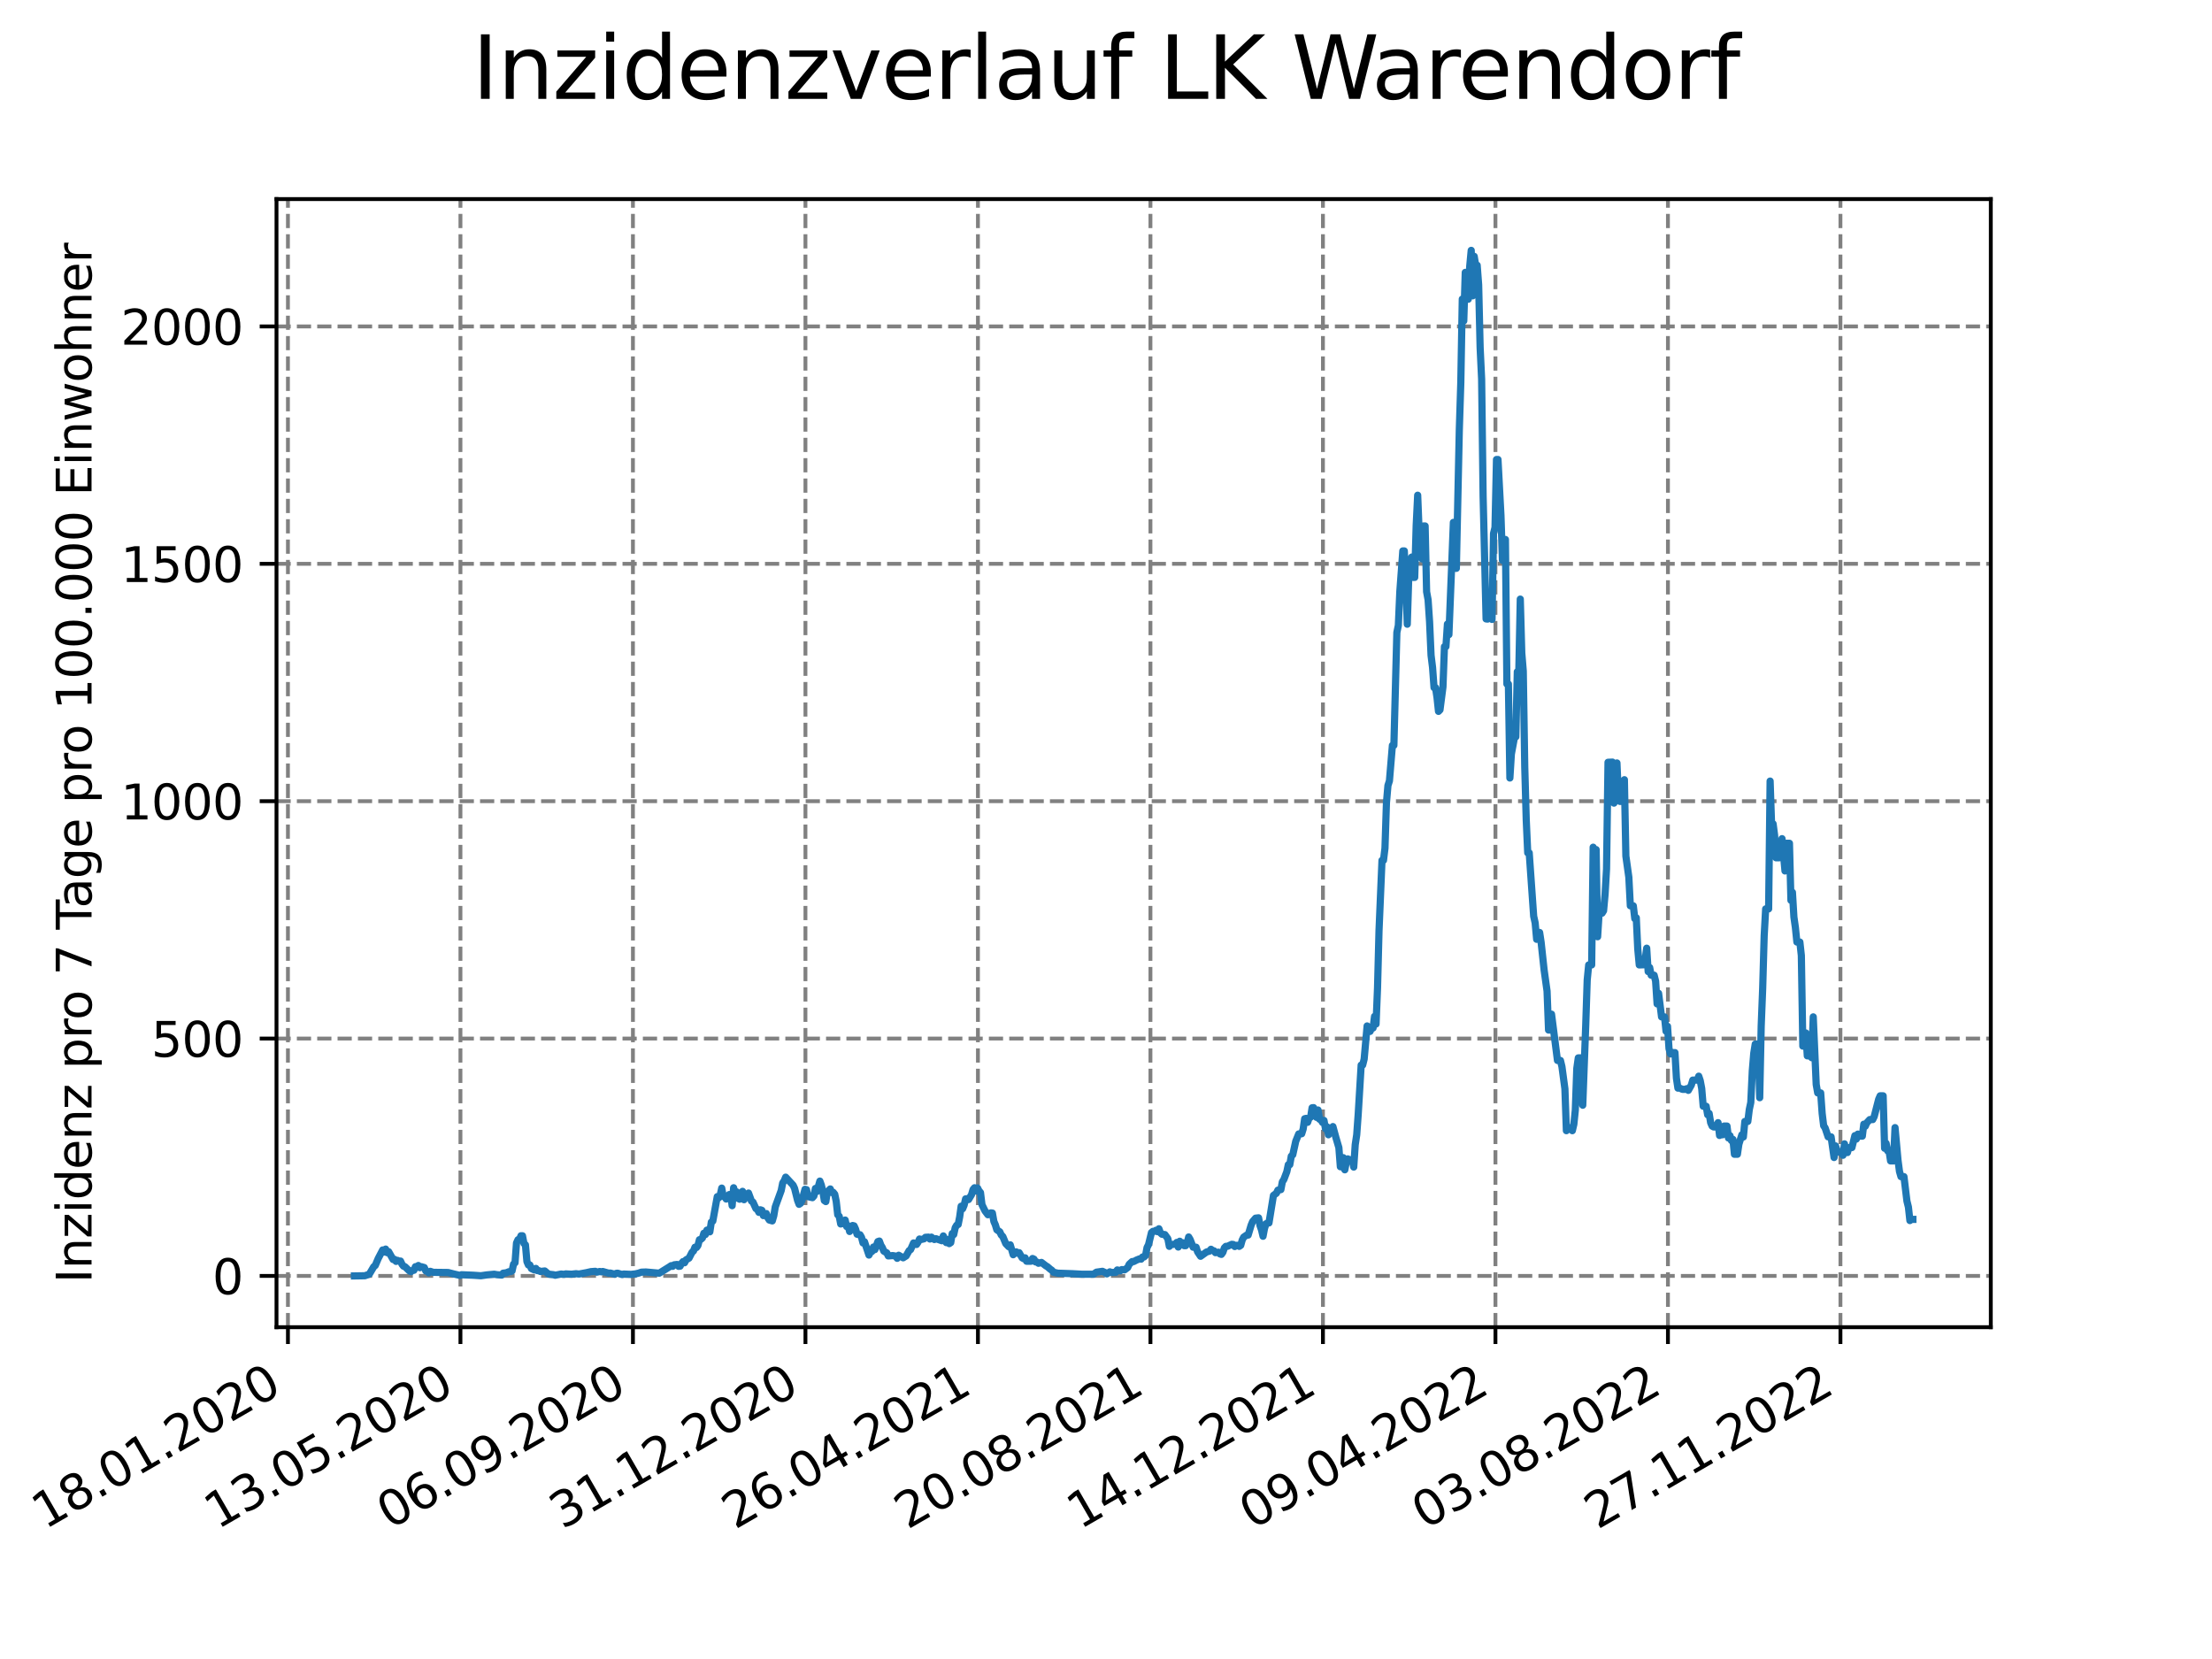 <?xml version="1.0" encoding="utf-8" standalone="no"?>
<!DOCTYPE svg PUBLIC "-//W3C//DTD SVG 1.1//EN"
  "http://www.w3.org/Graphics/SVG/1.1/DTD/svg11.dtd">
<svg xmlns:xlink="http://www.w3.org/1999/xlink" width="460.8pt" height="345.6pt" viewBox="0 0 460.8 345.6" xmlns="http://www.w3.org/2000/svg" version="1.1">
 <defs>
  <style type="text/css">*{stroke-linejoin: round; stroke-linecap: butt}</style>
 </defs>
 <g id="figure_1">
  <g id="patch_1">
   <path d="M 0 345.6 
L 460.8 345.6 
L 460.8 0 
L 0 0 
z
" style="fill: #ffffff"/>
  </g>
  <g id="axes_1">
   <g id="patch_2">
    <path d="M 57.6 276.48 
L 414.72 276.48 
L 414.72 41.472 
L 57.6 41.472 
z
" style="fill: #ffffff"/>
   </g>
   <g id="matplotlib.axis_1">
    <g id="xtick_1">
     <g id="line2d_1">
      <path d="M 59.983 276.48 
L 59.983 41.472 
" clip-path="url(#p159683101e)" style="fill: none; stroke-dasharray: 2.96,1.28; stroke-dashoffset: 0; stroke: #808080; stroke-width: 0.8"/>
     </g>
     <g id="line2d_2">
      <defs>
       <path id="medcbf18175" d="M 0 0 
L 0 3.5 
" style="stroke: #000000; stroke-width: 0.8"/>
      </defs>
      <g>
       <use xlink:href="#medcbf18175" x="59.983" y="276.48" style="stroke: #000000; stroke-width: 0.8"/>
      </g>
     </g>
     <g id="text_1">
      <!-- 18.01.2020 -->
      <g transform="translate(9.358 318.689) rotate(-30) scale(0.1 -0.1)">
       <defs>
        <path id="DejaVuSans-31" d="M 794 531 
L 1825 531 
L 1825 4091 
L 703 3866 
L 703 4441 
L 1819 4666 
L 2450 4666 
L 2450 531 
L 3481 531 
L 3481 0 
L 794 0 
L 794 531 
z
" transform="scale(0.016)"/>
        <path id="DejaVuSans-38" d="M 2034 2216 
Q 1584 2216 1326 1975 
Q 1069 1734 1069 1313 
Q 1069 891 1326 650 
Q 1584 409 2034 409 
Q 2484 409 2743 651 
Q 3003 894 3003 1313 
Q 3003 1734 2745 1975 
Q 2488 2216 2034 2216 
z
M 1403 2484 
Q 997 2584 770 2862 
Q 544 3141 544 3541 
Q 544 4100 942 4425 
Q 1341 4750 2034 4750 
Q 2731 4750 3128 4425 
Q 3525 4100 3525 3541 
Q 3525 3141 3298 2862 
Q 3072 2584 2669 2484 
Q 3125 2378 3379 2068 
Q 3634 1759 3634 1313 
Q 3634 634 3220 271 
Q 2806 -91 2034 -91 
Q 1263 -91 848 271 
Q 434 634 434 1313 
Q 434 1759 690 2068 
Q 947 2378 1403 2484 
z
M 1172 3481 
Q 1172 3119 1398 2916 
Q 1625 2713 2034 2713 
Q 2441 2713 2670 2916 
Q 2900 3119 2900 3481 
Q 2900 3844 2670 4047 
Q 2441 4250 2034 4250 
Q 1625 4250 1398 4047 
Q 1172 3844 1172 3481 
z
" transform="scale(0.016)"/>
        <path id="DejaVuSans-2e" d="M 684 794 
L 1344 794 
L 1344 0 
L 684 0 
L 684 794 
z
" transform="scale(0.016)"/>
        <path id="DejaVuSans-30" d="M 2034 4250 
Q 1547 4250 1301 3770 
Q 1056 3291 1056 2328 
Q 1056 1369 1301 889 
Q 1547 409 2034 409 
Q 2525 409 2770 889 
Q 3016 1369 3016 2328 
Q 3016 3291 2770 3770 
Q 2525 4250 2034 4250 
z
M 2034 4750 
Q 2819 4750 3233 4129 
Q 3647 3509 3647 2328 
Q 3647 1150 3233 529 
Q 2819 -91 2034 -91 
Q 1250 -91 836 529 
Q 422 1150 422 2328 
Q 422 3509 836 4129 
Q 1250 4750 2034 4750 
z
" transform="scale(0.016)"/>
        <path id="DejaVuSans-32" d="M 1228 531 
L 3431 531 
L 3431 0 
L 469 0 
L 469 531 
Q 828 903 1448 1529 
Q 2069 2156 2228 2338 
Q 2531 2678 2651 2914 
Q 2772 3150 2772 3378 
Q 2772 3750 2511 3984 
Q 2250 4219 1831 4219 
Q 1534 4219 1204 4116 
Q 875 4013 500 3803 
L 500 4441 
Q 881 4594 1212 4672 
Q 1544 4750 1819 4750 
Q 2544 4750 2975 4387 
Q 3406 4025 3406 3419 
Q 3406 3131 3298 2873 
Q 3191 2616 2906 2266 
Q 2828 2175 2409 1742 
Q 1991 1309 1228 531 
z
" transform="scale(0.016)"/>
       </defs>
       <use xlink:href="#DejaVuSans-31"/>
       <use xlink:href="#DejaVuSans-38" x="63.623"/>
       <use xlink:href="#DejaVuSans-2e" x="127.246"/>
       <use xlink:href="#DejaVuSans-30" x="159.033"/>
       <use xlink:href="#DejaVuSans-31" x="222.656"/>
       <use xlink:href="#DejaVuSans-2e" x="286.279"/>
       <use xlink:href="#DejaVuSans-32" x="318.066"/>
       <use xlink:href="#DejaVuSans-30" x="381.689"/>
       <use xlink:href="#DejaVuSans-32" x="445.312"/>
       <use xlink:href="#DejaVuSans-30" x="508.936"/>
      </g>
     </g>
    </g>
    <g id="xtick_2">
     <g id="line2d_3">
      <path d="M 95.918 276.48 
L 95.918 41.472 
" clip-path="url(#p159683101e)" style="fill: none; stroke-dasharray: 2.96,1.28; stroke-dashoffset: 0; stroke: #808080; stroke-width: 0.8"/>
     </g>
     <g id="line2d_4">
      <g>
       <use xlink:href="#medcbf18175" x="95.918" y="276.48" style="stroke: #000000; stroke-width: 0.8"/>
      </g>
     </g>
     <g id="text_2">
      <!-- 13.05.2020 -->
      <g transform="translate(45.293 318.689) rotate(-30) scale(0.1 -0.1)">
       <defs>
        <path id="DejaVuSans-33" d="M 2597 2516 
Q 3050 2419 3304 2112 
Q 3559 1806 3559 1356 
Q 3559 666 3084 287 
Q 2609 -91 1734 -91 
Q 1441 -91 1130 -33 
Q 819 25 488 141 
L 488 750 
Q 750 597 1062 519 
Q 1375 441 1716 441 
Q 2309 441 2620 675 
Q 2931 909 2931 1356 
Q 2931 1769 2642 2001 
Q 2353 2234 1838 2234 
L 1294 2234 
L 1294 2753 
L 1863 2753 
Q 2328 2753 2575 2939 
Q 2822 3125 2822 3475 
Q 2822 3834 2567 4026 
Q 2313 4219 1838 4219 
Q 1578 4219 1281 4162 
Q 984 4106 628 3988 
L 628 4550 
Q 988 4650 1302 4700 
Q 1616 4750 1894 4750 
Q 2613 4750 3031 4423 
Q 3450 4097 3450 3541 
Q 3450 3153 3228 2886 
Q 3006 2619 2597 2516 
z
" transform="scale(0.016)"/>
        <path id="DejaVuSans-35" d="M 691 4666 
L 3169 4666 
L 3169 4134 
L 1269 4134 
L 1269 2991 
Q 1406 3038 1543 3061 
Q 1681 3084 1819 3084 
Q 2600 3084 3056 2656 
Q 3513 2228 3513 1497 
Q 3513 744 3044 326 
Q 2575 -91 1722 -91 
Q 1428 -91 1123 -41 
Q 819 9 494 109 
L 494 744 
Q 775 591 1075 516 
Q 1375 441 1709 441 
Q 2250 441 2565 725 
Q 2881 1009 2881 1497 
Q 2881 1984 2565 2268 
Q 2250 2553 1709 2553 
Q 1456 2553 1204 2497 
Q 953 2441 691 2322 
L 691 4666 
z
" transform="scale(0.016)"/>
       </defs>
       <use xlink:href="#DejaVuSans-31"/>
       <use xlink:href="#DejaVuSans-33" x="63.623"/>
       <use xlink:href="#DejaVuSans-2e" x="127.246"/>
       <use xlink:href="#DejaVuSans-30" x="159.033"/>
       <use xlink:href="#DejaVuSans-35" x="222.656"/>
       <use xlink:href="#DejaVuSans-2e" x="286.279"/>
       <use xlink:href="#DejaVuSans-32" x="318.066"/>
       <use xlink:href="#DejaVuSans-30" x="381.689"/>
       <use xlink:href="#DejaVuSans-32" x="445.312"/>
       <use xlink:href="#DejaVuSans-30" x="508.936"/>
      </g>
     </g>
    </g>
    <g id="xtick_3">
     <g id="line2d_5">
      <path d="M 131.853 276.48 
L 131.853 41.472 
" clip-path="url(#p159683101e)" style="fill: none; stroke-dasharray: 2.96,1.28; stroke-dashoffset: 0; stroke: #808080; stroke-width: 0.8"/>
     </g>
     <g id="line2d_6">
      <g>
       <use xlink:href="#medcbf18175" x="131.853" y="276.48" style="stroke: #000000; stroke-width: 0.8"/>
      </g>
     </g>
     <g id="text_3">
      <!-- 06.09.2020 -->
      <g transform="translate(81.228 318.689) rotate(-30) scale(0.1 -0.1)">
       <defs>
        <path id="DejaVuSans-36" d="M 2113 2584 
Q 1688 2584 1439 2293 
Q 1191 2003 1191 1497 
Q 1191 994 1439 701 
Q 1688 409 2113 409 
Q 2538 409 2786 701 
Q 3034 994 3034 1497 
Q 3034 2003 2786 2293 
Q 2538 2584 2113 2584 
z
M 3366 4563 
L 3366 3988 
Q 3128 4100 2886 4159 
Q 2644 4219 2406 4219 
Q 1781 4219 1451 3797 
Q 1122 3375 1075 2522 
Q 1259 2794 1537 2939 
Q 1816 3084 2150 3084 
Q 2853 3084 3261 2657 
Q 3669 2231 3669 1497 
Q 3669 778 3244 343 
Q 2819 -91 2113 -91 
Q 1303 -91 875 529 
Q 447 1150 447 2328 
Q 447 3434 972 4092 
Q 1497 4750 2381 4750 
Q 2619 4750 2861 4703 
Q 3103 4656 3366 4563 
z
" transform="scale(0.016)"/>
        <path id="DejaVuSans-39" d="M 703 97 
L 703 672 
Q 941 559 1184 500 
Q 1428 441 1663 441 
Q 2288 441 2617 861 
Q 2947 1281 2994 2138 
Q 2813 1869 2534 1725 
Q 2256 1581 1919 1581 
Q 1219 1581 811 2004 
Q 403 2428 403 3163 
Q 403 3881 828 4315 
Q 1253 4750 1959 4750 
Q 2769 4750 3195 4129 
Q 3622 3509 3622 2328 
Q 3622 1225 3098 567 
Q 2575 -91 1691 -91 
Q 1453 -91 1209 -44 
Q 966 3 703 97 
z
M 1959 2075 
Q 2384 2075 2632 2365 
Q 2881 2656 2881 3163 
Q 2881 3666 2632 3958 
Q 2384 4250 1959 4250 
Q 1534 4250 1286 3958 
Q 1038 3666 1038 3163 
Q 1038 2656 1286 2365 
Q 1534 2075 1959 2075 
z
" transform="scale(0.016)"/>
       </defs>
       <use xlink:href="#DejaVuSans-30"/>
       <use xlink:href="#DejaVuSans-36" x="63.623"/>
       <use xlink:href="#DejaVuSans-2e" x="127.246"/>
       <use xlink:href="#DejaVuSans-30" x="159.033"/>
       <use xlink:href="#DejaVuSans-39" x="222.656"/>
       <use xlink:href="#DejaVuSans-2e" x="286.279"/>
       <use xlink:href="#DejaVuSans-32" x="318.066"/>
       <use xlink:href="#DejaVuSans-30" x="381.689"/>
       <use xlink:href="#DejaVuSans-32" x="445.312"/>
       <use xlink:href="#DejaVuSans-30" x="508.936"/>
      </g>
     </g>
    </g>
    <g id="xtick_4">
     <g id="line2d_7">
      <path d="M 167.788 276.48 
L 167.788 41.472 
" clip-path="url(#p159683101e)" style="fill: none; stroke-dasharray: 2.96,1.28; stroke-dashoffset: 0; stroke: #808080; stroke-width: 0.8"/>
     </g>
     <g id="line2d_8">
      <g>
       <use xlink:href="#medcbf18175" x="167.788" y="276.48" style="stroke: #000000; stroke-width: 0.8"/>
      </g>
     </g>
     <g id="text_4">
      <!-- 31.12.2020 -->
      <g transform="translate(117.163 318.689) rotate(-30) scale(0.1 -0.1)">
       <use xlink:href="#DejaVuSans-33"/>
       <use xlink:href="#DejaVuSans-31" x="63.623"/>
       <use xlink:href="#DejaVuSans-2e" x="127.246"/>
       <use xlink:href="#DejaVuSans-31" x="159.033"/>
       <use xlink:href="#DejaVuSans-32" x="222.656"/>
       <use xlink:href="#DejaVuSans-2e" x="286.279"/>
       <use xlink:href="#DejaVuSans-32" x="318.066"/>
       <use xlink:href="#DejaVuSans-30" x="381.689"/>
       <use xlink:href="#DejaVuSans-32" x="445.312"/>
       <use xlink:href="#DejaVuSans-30" x="508.936"/>
      </g>
     </g>
    </g>
    <g id="xtick_5">
     <g id="line2d_9">
      <path d="M 203.723 276.48 
L 203.723 41.472 
" clip-path="url(#p159683101e)" style="fill: none; stroke-dasharray: 2.96,1.28; stroke-dashoffset: 0; stroke: #808080; stroke-width: 0.8"/>
     </g>
     <g id="line2d_10">
      <g>
       <use xlink:href="#medcbf18175" x="203.723" y="276.48" style="stroke: #000000; stroke-width: 0.8"/>
      </g>
     </g>
     <g id="text_5">
      <!-- 26.04.2021 -->
      <g transform="translate(153.098 318.689) rotate(-30) scale(0.1 -0.1)">
       <defs>
        <path id="DejaVuSans-34" d="M 2419 4116 
L 825 1625 
L 2419 1625 
L 2419 4116 
z
M 2253 4666 
L 3047 4666 
L 3047 1625 
L 3713 1625 
L 3713 1100 
L 3047 1100 
L 3047 0 
L 2419 0 
L 2419 1100 
L 313 1100 
L 313 1709 
L 2253 4666 
z
" transform="scale(0.016)"/>
       </defs>
       <use xlink:href="#DejaVuSans-32"/>
       <use xlink:href="#DejaVuSans-36" x="63.623"/>
       <use xlink:href="#DejaVuSans-2e" x="127.246"/>
       <use xlink:href="#DejaVuSans-30" x="159.033"/>
       <use xlink:href="#DejaVuSans-34" x="222.656"/>
       <use xlink:href="#DejaVuSans-2e" x="286.279"/>
       <use xlink:href="#DejaVuSans-32" x="318.066"/>
       <use xlink:href="#DejaVuSans-30" x="381.689"/>
       <use xlink:href="#DejaVuSans-32" x="445.312"/>
       <use xlink:href="#DejaVuSans-31" x="508.936"/>
      </g>
     </g>
    </g>
    <g id="xtick_6">
     <g id="line2d_11">
      <path d="M 239.658 276.48 
L 239.658 41.472 
" clip-path="url(#p159683101e)" style="fill: none; stroke-dasharray: 2.96,1.28; stroke-dashoffset: 0; stroke: #808080; stroke-width: 0.8"/>
     </g>
     <g id="line2d_12">
      <g>
       <use xlink:href="#medcbf18175" x="239.658" y="276.48" style="stroke: #000000; stroke-width: 0.8"/>
      </g>
     </g>
     <g id="text_6">
      <!-- 20.08.2021 -->
      <g transform="translate(189.033 318.689) rotate(-30) scale(0.1 -0.1)">
       <use xlink:href="#DejaVuSans-32"/>
       <use xlink:href="#DejaVuSans-30" x="63.623"/>
       <use xlink:href="#DejaVuSans-2e" x="127.246"/>
       <use xlink:href="#DejaVuSans-30" x="159.033"/>
       <use xlink:href="#DejaVuSans-38" x="222.656"/>
       <use xlink:href="#DejaVuSans-2e" x="286.279"/>
       <use xlink:href="#DejaVuSans-32" x="318.066"/>
       <use xlink:href="#DejaVuSans-30" x="381.689"/>
       <use xlink:href="#DejaVuSans-32" x="445.312"/>
       <use xlink:href="#DejaVuSans-31" x="508.936"/>
      </g>
     </g>
    </g>
    <g id="xtick_7">
     <g id="line2d_13">
      <path d="M 275.593 276.48 
L 275.593 41.472 
" clip-path="url(#p159683101e)" style="fill: none; stroke-dasharray: 2.96,1.28; stroke-dashoffset: 0; stroke: #808080; stroke-width: 0.8"/>
     </g>
     <g id="line2d_14">
      <g>
       <use xlink:href="#medcbf18175" x="275.593" y="276.48" style="stroke: #000000; stroke-width: 0.8"/>
      </g>
     </g>
     <g id="text_7">
      <!-- 14.12.2021 -->
      <g transform="translate(224.968 318.689) rotate(-30) scale(0.1 -0.1)">
       <use xlink:href="#DejaVuSans-31"/>
       <use xlink:href="#DejaVuSans-34" x="63.623"/>
       <use xlink:href="#DejaVuSans-2e" x="127.246"/>
       <use xlink:href="#DejaVuSans-31" x="159.033"/>
       <use xlink:href="#DejaVuSans-32" x="222.656"/>
       <use xlink:href="#DejaVuSans-2e" x="286.279"/>
       <use xlink:href="#DejaVuSans-32" x="318.066"/>
       <use xlink:href="#DejaVuSans-30" x="381.689"/>
       <use xlink:href="#DejaVuSans-32" x="445.312"/>
       <use xlink:href="#DejaVuSans-31" x="508.936"/>
      </g>
     </g>
    </g>
    <g id="xtick_8">
     <g id="line2d_15">
      <path d="M 311.528 276.48 
L 311.528 41.472 
" clip-path="url(#p159683101e)" style="fill: none; stroke-dasharray: 2.96,1.28; stroke-dashoffset: 0; stroke: #808080; stroke-width: 0.8"/>
     </g>
     <g id="line2d_16">
      <g>
       <use xlink:href="#medcbf18175" x="311.528" y="276.48" style="stroke: #000000; stroke-width: 0.8"/>
      </g>
     </g>
     <g id="text_8">
      <!-- 09.04.2022 -->
      <g transform="translate(260.903 318.689) rotate(-30) scale(0.1 -0.1)">
       <use xlink:href="#DejaVuSans-30"/>
       <use xlink:href="#DejaVuSans-39" x="63.623"/>
       <use xlink:href="#DejaVuSans-2e" x="127.246"/>
       <use xlink:href="#DejaVuSans-30" x="159.033"/>
       <use xlink:href="#DejaVuSans-34" x="222.656"/>
       <use xlink:href="#DejaVuSans-2e" x="286.279"/>
       <use xlink:href="#DejaVuSans-32" x="318.066"/>
       <use xlink:href="#DejaVuSans-30" x="381.689"/>
       <use xlink:href="#DejaVuSans-32" x="445.312"/>
       <use xlink:href="#DejaVuSans-32" x="508.936"/>
      </g>
     </g>
    </g>
    <g id="xtick_9">
     <g id="line2d_17">
      <path d="M 347.463 276.48 
L 347.463 41.472 
" clip-path="url(#p159683101e)" style="fill: none; stroke-dasharray: 2.96,1.28; stroke-dashoffset: 0; stroke: #808080; stroke-width: 0.8"/>
     </g>
     <g id="line2d_18">
      <g>
       <use xlink:href="#medcbf18175" x="347.463" y="276.48" style="stroke: #000000; stroke-width: 0.8"/>
      </g>
     </g>
     <g id="text_9">
      <!-- 03.08.2022 -->
      <g transform="translate(296.838 318.689) rotate(-30) scale(0.1 -0.1)">
       <use xlink:href="#DejaVuSans-30"/>
       <use xlink:href="#DejaVuSans-33" x="63.623"/>
       <use xlink:href="#DejaVuSans-2e" x="127.246"/>
       <use xlink:href="#DejaVuSans-30" x="159.033"/>
       <use xlink:href="#DejaVuSans-38" x="222.656"/>
       <use xlink:href="#DejaVuSans-2e" x="286.279"/>
       <use xlink:href="#DejaVuSans-32" x="318.066"/>
       <use xlink:href="#DejaVuSans-30" x="381.689"/>
       <use xlink:href="#DejaVuSans-32" x="445.312"/>
       <use xlink:href="#DejaVuSans-32" x="508.936"/>
      </g>
     </g>
    </g>
    <g id="xtick_10">
     <g id="line2d_19">
      <path d="M 383.398 276.48 
L 383.398 41.472 
" clip-path="url(#p159683101e)" style="fill: none; stroke-dasharray: 2.96,1.28; stroke-dashoffset: 0; stroke: #808080; stroke-width: 0.8"/>
     </g>
     <g id="line2d_20">
      <g>
       <use xlink:href="#medcbf18175" x="383.398" y="276.48" style="stroke: #000000; stroke-width: 0.8"/>
      </g>
     </g>
     <g id="text_10">
      <!-- 27.11.2022 -->
      <g transform="translate(332.773 318.689) rotate(-30) scale(0.1 -0.1)">
       <defs>
        <path id="DejaVuSans-37" d="M 525 4666 
L 3525 4666 
L 3525 4397 
L 1831 0 
L 1172 0 
L 2766 4134 
L 525 4134 
L 525 4666 
z
" transform="scale(0.016)"/>
       </defs>
       <use xlink:href="#DejaVuSans-32"/>
       <use xlink:href="#DejaVuSans-37" x="63.623"/>
       <use xlink:href="#DejaVuSans-2e" x="127.246"/>
       <use xlink:href="#DejaVuSans-31" x="159.033"/>
       <use xlink:href="#DejaVuSans-31" x="222.656"/>
       <use xlink:href="#DejaVuSans-2e" x="286.279"/>
       <use xlink:href="#DejaVuSans-32" x="318.066"/>
       <use xlink:href="#DejaVuSans-30" x="381.689"/>
       <use xlink:href="#DejaVuSans-32" x="445.312"/>
       <use xlink:href="#DejaVuSans-32" x="508.936"/>
      </g>
     </g>
    </g>
   </g>
   <g id="matplotlib.axis_2">
    <g id="ytick_1">
     <g id="line2d_21">
      <path d="M 57.6 265.798 
L 414.72 265.798 
" clip-path="url(#p159683101e)" style="fill: none; stroke-dasharray: 2.96,1.28; stroke-dashoffset: 0; stroke: #808080; stroke-width: 0.8"/>
     </g>
     <g id="line2d_22">
      <defs>
       <path id="m0b420c995c" d="M 0 0 
L -3.5 0 
" style="stroke: #000000; stroke-width: 0.8"/>
      </defs>
      <g>
       <use xlink:href="#m0b420c995c" x="57.6" y="265.798" style="stroke: #000000; stroke-width: 0.8"/>
      </g>
     </g>
     <g id="text_11">
      <!-- 0 -->
      <g transform="translate(44.237 269.597) scale(0.1 -0.1)">
       <use xlink:href="#DejaVuSans-30"/>
      </g>
     </g>
    </g>
    <g id="ytick_2">
     <g id="line2d_23">
      <path d="M 57.6 216.349 
L 414.72 216.349 
" clip-path="url(#p159683101e)" style="fill: none; stroke-dasharray: 2.96,1.28; stroke-dashoffset: 0; stroke: #808080; stroke-width: 0.8"/>
     </g>
     <g id="line2d_24">
      <g>
       <use xlink:href="#m0b420c995c" x="57.6" y="216.349" style="stroke: #000000; stroke-width: 0.8"/>
      </g>
     </g>
     <g id="text_12">
      <!-- 500 -->
      <g transform="translate(31.512 220.148) scale(0.1 -0.1)">
       <use xlink:href="#DejaVuSans-35"/>
       <use xlink:href="#DejaVuSans-30" x="63.623"/>
       <use xlink:href="#DejaVuSans-30" x="127.246"/>
      </g>
     </g>
    </g>
    <g id="ytick_3">
     <g id="line2d_25">
      <path d="M 57.6 166.9 
L 414.72 166.9 
" clip-path="url(#p159683101e)" style="fill: none; stroke-dasharray: 2.96,1.28; stroke-dashoffset: 0; stroke: #808080; stroke-width: 0.8"/>
     </g>
     <g id="line2d_26">
      <g>
       <use xlink:href="#m0b420c995c" x="57.6" y="166.9" style="stroke: #000000; stroke-width: 0.8"/>
      </g>
     </g>
     <g id="text_13">
      <!-- 1000 -->
      <g transform="translate(25.15 170.699) scale(0.1 -0.1)">
       <use xlink:href="#DejaVuSans-31"/>
       <use xlink:href="#DejaVuSans-30" x="63.623"/>
       <use xlink:href="#DejaVuSans-30" x="127.246"/>
       <use xlink:href="#DejaVuSans-30" x="190.869"/>
      </g>
     </g>
    </g>
    <g id="ytick_4">
     <g id="line2d_27">
      <path d="M 57.6 117.45 
L 414.72 117.45 
" clip-path="url(#p159683101e)" style="fill: none; stroke-dasharray: 2.96,1.28; stroke-dashoffset: 0; stroke: #808080; stroke-width: 0.8"/>
     </g>
     <g id="line2d_28">
      <g>
       <use xlink:href="#m0b420c995c" x="57.6" y="117.45" style="stroke: #000000; stroke-width: 0.8"/>
      </g>
     </g>
     <g id="text_14">
      <!-- 1500 -->
      <g transform="translate(25.15 121.25) scale(0.1 -0.1)">
       <use xlink:href="#DejaVuSans-31"/>
       <use xlink:href="#DejaVuSans-35" x="63.623"/>
       <use xlink:href="#DejaVuSans-30" x="127.246"/>
       <use xlink:href="#DejaVuSans-30" x="190.869"/>
      </g>
     </g>
    </g>
    <g id="ytick_5">
     <g id="line2d_29">
      <path d="M 57.6 68.001 
L 414.72 68.001 
" clip-path="url(#p159683101e)" style="fill: none; stroke-dasharray: 2.96,1.28; stroke-dashoffset: 0; stroke: #808080; stroke-width: 0.8"/>
     </g>
     <g id="line2d_30">
      <g>
       <use xlink:href="#m0b420c995c" x="57.6" y="68.001" style="stroke: #000000; stroke-width: 0.8"/>
      </g>
     </g>
     <g id="text_15">
      <!-- 2000 -->
      <g transform="translate(25.15 71.8) scale(0.1 -0.1)">
       <use xlink:href="#DejaVuSans-32"/>
       <use xlink:href="#DejaVuSans-30" x="63.623"/>
       <use xlink:href="#DejaVuSans-30" x="127.246"/>
       <use xlink:href="#DejaVuSans-30" x="190.869"/>
      </g>
     </g>
    </g>
    <g id="text_16">
     <!-- Inzidenz pro 7 Tage pro 100.000 Einwohner -->
     <g transform="translate(19.07 267.301) rotate(-90) scale(0.1 -0.1)">
      <defs>
       <path id="DejaVuSans-49" d="M 628 4666 
L 1259 4666 
L 1259 0 
L 628 0 
L 628 4666 
z
" transform="scale(0.016)"/>
       <path id="DejaVuSans-6e" d="M 3513 2113 
L 3513 0 
L 2938 0 
L 2938 2094 
Q 2938 2591 2744 2837 
Q 2550 3084 2163 3084 
Q 1697 3084 1428 2787 
Q 1159 2491 1159 1978 
L 1159 0 
L 581 0 
L 581 3500 
L 1159 3500 
L 1159 2956 
Q 1366 3272 1645 3428 
Q 1925 3584 2291 3584 
Q 2894 3584 3203 3211 
Q 3513 2838 3513 2113 
z
" transform="scale(0.016)"/>
       <path id="DejaVuSans-7a" d="M 353 3500 
L 3084 3500 
L 3084 2975 
L 922 459 
L 3084 459 
L 3084 0 
L 275 0 
L 275 525 
L 2438 3041 
L 353 3041 
L 353 3500 
z
" transform="scale(0.016)"/>
       <path id="DejaVuSans-69" d="M 603 3500 
L 1178 3500 
L 1178 0 
L 603 0 
L 603 3500 
z
M 603 4863 
L 1178 4863 
L 1178 4134 
L 603 4134 
L 603 4863 
z
" transform="scale(0.016)"/>
       <path id="DejaVuSans-64" d="M 2906 2969 
L 2906 4863 
L 3481 4863 
L 3481 0 
L 2906 0 
L 2906 525 
Q 2725 213 2448 61 
Q 2172 -91 1784 -91 
Q 1150 -91 751 415 
Q 353 922 353 1747 
Q 353 2572 751 3078 
Q 1150 3584 1784 3584 
Q 2172 3584 2448 3432 
Q 2725 3281 2906 2969 
z
M 947 1747 
Q 947 1113 1208 752 
Q 1469 391 1925 391 
Q 2381 391 2643 752 
Q 2906 1113 2906 1747 
Q 2906 2381 2643 2742 
Q 2381 3103 1925 3103 
Q 1469 3103 1208 2742 
Q 947 2381 947 1747 
z
" transform="scale(0.016)"/>
       <path id="DejaVuSans-65" d="M 3597 1894 
L 3597 1613 
L 953 1613 
Q 991 1019 1311 708 
Q 1631 397 2203 397 
Q 2534 397 2845 478 
Q 3156 559 3463 722 
L 3463 178 
Q 3153 47 2828 -22 
Q 2503 -91 2169 -91 
Q 1331 -91 842 396 
Q 353 884 353 1716 
Q 353 2575 817 3079 
Q 1281 3584 2069 3584 
Q 2775 3584 3186 3129 
Q 3597 2675 3597 1894 
z
M 3022 2063 
Q 3016 2534 2758 2815 
Q 2500 3097 2075 3097 
Q 1594 3097 1305 2825 
Q 1016 2553 972 2059 
L 3022 2063 
z
" transform="scale(0.016)"/>
       <path id="DejaVuSans-20" transform="scale(0.016)"/>
       <path id="DejaVuSans-70" d="M 1159 525 
L 1159 -1331 
L 581 -1331 
L 581 3500 
L 1159 3500 
L 1159 2969 
Q 1341 3281 1617 3432 
Q 1894 3584 2278 3584 
Q 2916 3584 3314 3078 
Q 3713 2572 3713 1747 
Q 3713 922 3314 415 
Q 2916 -91 2278 -91 
Q 1894 -91 1617 61 
Q 1341 213 1159 525 
z
M 3116 1747 
Q 3116 2381 2855 2742 
Q 2594 3103 2138 3103 
Q 1681 3103 1420 2742 
Q 1159 2381 1159 1747 
Q 1159 1113 1420 752 
Q 1681 391 2138 391 
Q 2594 391 2855 752 
Q 3116 1113 3116 1747 
z
" transform="scale(0.016)"/>
       <path id="DejaVuSans-72" d="M 2631 2963 
Q 2534 3019 2420 3045 
Q 2306 3072 2169 3072 
Q 1681 3072 1420 2755 
Q 1159 2438 1159 1844 
L 1159 0 
L 581 0 
L 581 3500 
L 1159 3500 
L 1159 2956 
Q 1341 3275 1631 3429 
Q 1922 3584 2338 3584 
Q 2397 3584 2469 3576 
Q 2541 3569 2628 3553 
L 2631 2963 
z
" transform="scale(0.016)"/>
       <path id="DejaVuSans-6f" d="M 1959 3097 
Q 1497 3097 1228 2736 
Q 959 2375 959 1747 
Q 959 1119 1226 758 
Q 1494 397 1959 397 
Q 2419 397 2687 759 
Q 2956 1122 2956 1747 
Q 2956 2369 2687 2733 
Q 2419 3097 1959 3097 
z
M 1959 3584 
Q 2709 3584 3137 3096 
Q 3566 2609 3566 1747 
Q 3566 888 3137 398 
Q 2709 -91 1959 -91 
Q 1206 -91 779 398 
Q 353 888 353 1747 
Q 353 2609 779 3096 
Q 1206 3584 1959 3584 
z
" transform="scale(0.016)"/>
       <path id="DejaVuSans-54" d="M -19 4666 
L 3928 4666 
L 3928 4134 
L 2272 4134 
L 2272 0 
L 1638 0 
L 1638 4134 
L -19 4134 
L -19 4666 
z
" transform="scale(0.016)"/>
       <path id="DejaVuSans-61" d="M 2194 1759 
Q 1497 1759 1228 1600 
Q 959 1441 959 1056 
Q 959 750 1161 570 
Q 1363 391 1709 391 
Q 2188 391 2477 730 
Q 2766 1069 2766 1631 
L 2766 1759 
L 2194 1759 
z
M 3341 1997 
L 3341 0 
L 2766 0 
L 2766 531 
Q 2569 213 2275 61 
Q 1981 -91 1556 -91 
Q 1019 -91 701 211 
Q 384 513 384 1019 
Q 384 1609 779 1909 
Q 1175 2209 1959 2209 
L 2766 2209 
L 2766 2266 
Q 2766 2663 2505 2880 
Q 2244 3097 1772 3097 
Q 1472 3097 1187 3025 
Q 903 2953 641 2809 
L 641 3341 
Q 956 3463 1253 3523 
Q 1550 3584 1831 3584 
Q 2591 3584 2966 3190 
Q 3341 2797 3341 1997 
z
" transform="scale(0.016)"/>
       <path id="DejaVuSans-67" d="M 2906 1791 
Q 2906 2416 2648 2759 
Q 2391 3103 1925 3103 
Q 1463 3103 1205 2759 
Q 947 2416 947 1791 
Q 947 1169 1205 825 
Q 1463 481 1925 481 
Q 2391 481 2648 825 
Q 2906 1169 2906 1791 
z
M 3481 434 
Q 3481 -459 3084 -895 
Q 2688 -1331 1869 -1331 
Q 1566 -1331 1297 -1286 
Q 1028 -1241 775 -1147 
L 775 -588 
Q 1028 -725 1275 -790 
Q 1522 -856 1778 -856 
Q 2344 -856 2625 -561 
Q 2906 -266 2906 331 
L 2906 616 
Q 2728 306 2450 153 
Q 2172 0 1784 0 
Q 1141 0 747 490 
Q 353 981 353 1791 
Q 353 2603 747 3093 
Q 1141 3584 1784 3584 
Q 2172 3584 2450 3431 
Q 2728 3278 2906 2969 
L 2906 3500 
L 3481 3500 
L 3481 434 
z
" transform="scale(0.016)"/>
       <path id="DejaVuSans-45" d="M 628 4666 
L 3578 4666 
L 3578 4134 
L 1259 4134 
L 1259 2753 
L 3481 2753 
L 3481 2222 
L 1259 2222 
L 1259 531 
L 3634 531 
L 3634 0 
L 628 0 
L 628 4666 
z
" transform="scale(0.016)"/>
       <path id="DejaVuSans-77" d="M 269 3500 
L 844 3500 
L 1563 769 
L 2278 3500 
L 2956 3500 
L 3675 769 
L 4391 3500 
L 4966 3500 
L 4050 0 
L 3372 0 
L 2619 2869 
L 1863 0 
L 1184 0 
L 269 3500 
z
" transform="scale(0.016)"/>
       <path id="DejaVuSans-68" d="M 3513 2113 
L 3513 0 
L 2938 0 
L 2938 2094 
Q 2938 2591 2744 2837 
Q 2550 3084 2163 3084 
Q 1697 3084 1428 2787 
Q 1159 2491 1159 1978 
L 1159 0 
L 581 0 
L 581 4863 
L 1159 4863 
L 1159 2956 
Q 1366 3272 1645 3428 
Q 1925 3584 2291 3584 
Q 2894 3584 3203 3211 
Q 3513 2838 3513 2113 
z
" transform="scale(0.016)"/>
      </defs>
      <use xlink:href="#DejaVuSans-49"/>
      <use xlink:href="#DejaVuSans-6e" x="29.492"/>
      <use xlink:href="#DejaVuSans-7a" x="92.871"/>
      <use xlink:href="#DejaVuSans-69" x="145.361"/>
      <use xlink:href="#DejaVuSans-64" x="173.145"/>
      <use xlink:href="#DejaVuSans-65" x="236.621"/>
      <use xlink:href="#DejaVuSans-6e" x="298.145"/>
      <use xlink:href="#DejaVuSans-7a" x="361.523"/>
      <use xlink:href="#DejaVuSans-20" x="414.014"/>
      <use xlink:href="#DejaVuSans-70" x="445.801"/>
      <use xlink:href="#DejaVuSans-72" x="509.277"/>
      <use xlink:href="#DejaVuSans-6f" x="548.141"/>
      <use xlink:href="#DejaVuSans-20" x="609.322"/>
      <use xlink:href="#DejaVuSans-37" x="641.109"/>
      <use xlink:href="#DejaVuSans-20" x="704.732"/>
      <use xlink:href="#DejaVuSans-54" x="736.52"/>
      <use xlink:href="#DejaVuSans-61" x="781.104"/>
      <use xlink:href="#DejaVuSans-67" x="842.383"/>
      <use xlink:href="#DejaVuSans-65" x="905.859"/>
      <use xlink:href="#DejaVuSans-20" x="967.383"/>
      <use xlink:href="#DejaVuSans-70" x="999.17"/>
      <use xlink:href="#DejaVuSans-72" x="1062.646"/>
      <use xlink:href="#DejaVuSans-6f" x="1101.51"/>
      <use xlink:href="#DejaVuSans-20" x="1162.691"/>
      <use xlink:href="#DejaVuSans-31" x="1194.479"/>
      <use xlink:href="#DejaVuSans-30" x="1258.102"/>
      <use xlink:href="#DejaVuSans-30" x="1321.725"/>
      <use xlink:href="#DejaVuSans-2e" x="1385.348"/>
      <use xlink:href="#DejaVuSans-30" x="1417.135"/>
      <use xlink:href="#DejaVuSans-30" x="1480.758"/>
      <use xlink:href="#DejaVuSans-30" x="1544.381"/>
      <use xlink:href="#DejaVuSans-20" x="1608.004"/>
      <use xlink:href="#DejaVuSans-45" x="1639.791"/>
      <use xlink:href="#DejaVuSans-69" x="1702.975"/>
      <use xlink:href="#DejaVuSans-6e" x="1730.758"/>
      <use xlink:href="#DejaVuSans-77" x="1794.137"/>
      <use xlink:href="#DejaVuSans-6f" x="1875.924"/>
      <use xlink:href="#DejaVuSans-68" x="1937.105"/>
      <use xlink:href="#DejaVuSans-6e" x="2000.484"/>
      <use xlink:href="#DejaVuSans-65" x="2063.863"/>
      <use xlink:href="#DejaVuSans-72" x="2125.387"/>
     </g>
    </g>
   </g>
   <g id="line2d_31">
    <path d="M 73.833 265.798 
L 76.001 265.762 
L 76.931 265.442 
L 77.86 263.876 
L 78.17 263.626 
L 78.789 262.167 
L 79.719 260.387 
L 80.028 260.814 
L 80.338 260.209 
L 80.648 260.957 
L 80.958 260.743 
L 81.887 262.381 
L 82.197 262.345 
L 82.507 262.772 
L 82.816 262.559 
L 83.126 262.737 
L 83.436 262.701 
L 83.746 263.377 
L 84.056 263.769 
L 84.365 263.876 
L 85.295 264.766 
L 85.605 264.908 
L 85.914 264.659 
L 86.224 264.623 
L 86.534 263.876 
L 86.844 263.84 
L 87.153 263.626 
L 87.463 264.089 
L 87.773 263.876 
L 88.393 264.054 
L 88.702 264.766 
L 89.012 264.872 
L 89.322 265.157 
L 89.632 264.837 
L 90.251 265.05 
L 93.349 265.086 
L 94.588 265.406 
L 95.827 265.691 
L 96.137 265.549 
L 98.616 265.655 
L 100.164 265.762 
L 101.404 265.584 
L 102.953 265.442 
L 103.572 265.549 
L 104.501 265.62 
L 104.811 265.228 
L 105.431 265.157 
L 106.05 264.908 
L 106.36 264.908 
L 106.67 264.766 
L 106.98 263.342 
L 107.289 263.057 
L 107.599 258.928 
L 107.909 258.252 
L 108.219 258.216 
L 108.529 257.433 
L 108.838 257.433 
L 109.148 259.035 
L 109.458 259.319 
L 109.768 262.808 
L 110.078 263.52 
L 110.387 263.52 
L 110.697 264.267 
L 111.317 264.552 
L 111.626 264.232 
L 111.936 264.694 
L 112.246 264.694 
L 112.556 264.872 
L 113.485 264.766 
L 114.105 265.299 
L 114.415 265.442 
L 115.344 265.549 
L 115.654 265.655 
L 116.893 265.406 
L 117.512 265.477 
L 117.822 265.371 
L 119.061 265.442 
L 119.991 265.335 
L 120.61 265.406 
L 122.159 265.122 
L 123.089 264.908 
L 124.018 264.837 
L 124.328 265.015 
L 124.947 264.872 
L 125.257 264.944 
L 125.567 264.872 
L 126.806 265.228 
L 127.116 265.193 
L 128.045 265.442 
L 128.355 265.264 
L 128.665 265.228 
L 129.594 265.513 
L 129.904 265.406 
L 131.453 265.477 
L 132.382 265.371 
L 133.002 265.228 
L 133.621 265.015 
L 134.551 264.979 
L 137.339 265.228 
L 139.507 263.876 
L 139.817 263.662 
L 140.127 263.804 
L 140.436 263.484 
L 141.056 263.413 
L 141.366 263.804 
L 141.676 263.769 
L 141.985 263.164 
L 142.295 262.808 
L 142.605 263.057 
L 142.915 262.452 
L 143.534 262.096 
L 144.154 260.886 
L 144.464 260.601 
L 144.773 259.818 
L 145.083 259.889 
L 145.393 259.462 
L 145.703 258.252 
L 146.013 258.18 
L 146.322 257.896 
L 146.632 256.899 
L 146.942 257.184 
L 147.252 256.258 
L 147.562 256.187 
L 147.871 256.614 
L 148.181 254.585 
L 148.491 254.372 
L 149.42 249.282 
L 149.73 249.531 
L 150.04 248.926 
L 150.35 247.502 
L 150.659 249.246 
L 150.969 249.104 
L 151.279 249.78 
L 151.589 249.495 
L 151.899 248.854 
L 152.208 248.819 
L 152.518 251.168 
L 152.828 247.431 
L 153.138 248.676 
L 153.447 248.285 
L 153.757 249.638 
L 154.067 249.815 
L 154.377 249.282 
L 154.687 248.178 
L 154.996 249.922 
L 155.306 249.424 
L 155.616 249.353 
L 155.926 248.534 
L 156.545 250.207 
L 156.855 250.421 
L 157.475 251.773 
L 157.784 251.951 
L 158.094 252.556 
L 158.404 252.022 
L 158.714 252.129 
L 159.024 253.233 
L 159.333 253.161 
L 159.643 252.805 
L 159.953 253.695 
L 160.263 254.158 
L 160.882 254.336 
L 161.192 253.268 
L 161.502 251.417 
L 162.741 248 
L 163.051 246.434 
L 163.361 245.971 
L 163.67 245.224 
L 165.219 246.897 
L 165.529 247.573 
L 166.149 250.065 
L 166.458 250.883 
L 166.768 250.67 
L 167.078 250.065 
L 167.698 247.751 
L 168.007 247.822 
L 168.317 249.282 
L 169.246 249.495 
L 169.556 249.139 
L 169.866 247.573 
L 170.176 248.214 
L 170.795 246.042 
L 171.105 246.897 
L 171.415 248.214 
L 171.725 250.1 
L 172.035 250.314 
L 172.344 248.285 
L 172.964 247.68 
L 173.274 248.427 
L 173.583 248.392 
L 173.893 248.783 
L 174.203 250.278 
L 174.513 253.055 
L 174.823 253.375 
L 175.132 254.977 
L 175.442 254.906 
L 176.062 254.158 
L 176.372 255.511 
L 176.681 255.333 
L 176.991 256.543 
L 177.611 255.297 
L 177.92 255.368 
L 178.23 256.045 
L 178.54 257.113 
L 179.16 257.219 
L 179.469 257.753 
L 179.779 258.928 
L 180.089 258.679 
L 181.018 261.455 
L 181.328 260.85 
L 181.638 260.708 
L 181.948 259.782 
L 182.257 260.316 
L 182.877 258.643 
L 183.187 258.536 
L 183.497 259.391 
L 183.806 259.889 
L 184.116 260.636 
L 184.736 260.992 
L 185.045 261.633 
L 185.975 261.562 
L 186.594 261.669 
L 186.904 262.131 
L 187.214 261.491 
L 188.143 262.025 
L 188.763 261.633 
L 189.382 260.53 
L 189.692 260.316 
L 190.312 258.928 
L 190.622 259.177 
L 190.931 259.248 
L 191.241 258.786 
L 191.551 258.109 
L 191.861 258.216 
L 192.48 258.074 
L 192.79 257.753 
L 193.41 257.718 
L 193.719 258.109 
L 194.029 257.718 
L 194.649 258.216 
L 194.959 258.038 
L 196.198 258.465 
L 196.508 257.468 
L 197.127 258.857 
L 197.437 258.216 
L 197.747 259.07 
L 198.056 258.857 
L 198.366 256.97 
L 198.676 257.184 
L 198.986 255.76 
L 199.296 255.226 
L 199.605 255.084 
L 199.915 253.517 
L 200.225 251.275 
L 200.535 251.809 
L 200.845 251.061 
L 201.154 249.744 
L 201.464 249.709 
L 201.774 249.887 
L 202.393 248.854 
L 202.703 247.787 
L 203.013 247.431 
L 203.323 248.107 
L 203.633 247.466 
L 203.942 248.071 
L 204.252 248.427 
L 204.562 250.955 
L 205.182 252.236 
L 205.801 253.055 
L 206.421 252.663 
L 206.73 252.699 
L 207.04 254.443 
L 207.35 255.155 
L 207.66 256.187 
L 208.279 256.614 
L 208.589 257.291 
L 208.899 257.575 
L 209.519 259.07 
L 210.138 259.711 
L 210.448 259.319 
L 211.067 261.384 
L 211.687 260.779 
L 211.997 261.064 
L 212.307 260.957 
L 212.926 262.025 
L 213.236 262.203 
L 213.546 262.025 
L 213.855 262.737 
L 214.785 262.737 
L 215.095 262.167 
L 215.404 262.309 
L 215.714 262.879 
L 216.024 262.915 
L 216.334 263.164 
L 216.953 262.986 
L 217.883 263.698 
L 218.192 263.876 
L 218.812 264.41 
L 219.122 264.623 
L 219.432 265.015 
L 220.361 265.228 
L 223.459 265.335 
L 225.318 265.442 
L 227.796 265.442 
L 228.415 265.015 
L 229.655 264.837 
L 230.274 265.122 
L 230.584 265.371 
L 231.203 264.944 
L 231.513 265.086 
L 232.443 265.05 
L 232.752 264.552 
L 233.372 264.73 
L 233.682 264.481 
L 234.301 264.516 
L 234.921 264.054 
L 235.231 263.377 
L 235.85 262.808 
L 236.16 262.808 
L 236.78 262.487 
L 237.399 262.238 
L 237.709 262.309 
L 238.019 261.847 
L 238.328 261.847 
L 238.638 261.562 
L 238.948 259.889 
L 239.258 259.284 
L 239.877 256.757 
L 240.187 256.507 
L 240.497 256.507 
L 240.807 256.294 
L 241.117 256.579 
L 241.426 255.973 
L 241.736 256.828 
L 242.046 257.113 
L 242.665 257.184 
L 243.285 258.038 
L 243.595 259.64 
L 243.905 259.284 
L 244.834 259.177 
L 245.144 258.821 
L 245.454 259.782 
L 245.763 258.572 
L 246.073 259.07 
L 246.383 258.892 
L 246.693 259.497 
L 247.002 259.497 
L 247.312 258.892 
L 247.622 257.682 
L 247.932 258.216 
L 248.551 259.818 
L 249.171 259.818 
L 249.481 260.779 
L 250.1 261.704 
L 251.339 260.814 
L 251.959 260.636 
L 252.269 260.245 
L 252.579 260.494 
L 252.888 260.565 
L 253.198 260.957 
L 253.818 260.85 
L 254.128 261.206 
L 254.437 261.313 
L 254.747 260.886 
L 255.057 259.96 
L 255.367 259.64 
L 255.676 259.64 
L 256.606 259.213 
L 256.916 259.248 
L 257.225 259.675 
L 257.535 259.426 
L 257.845 259.426 
L 258.155 259.64 
L 258.465 259.426 
L 258.774 258.323 
L 259.084 257.718 
L 259.704 257.291 
L 260.013 257.291 
L 260.633 255.226 
L 260.943 254.478 
L 261.562 253.767 
L 262.182 253.695 
L 262.492 255.333 
L 262.801 256.223 
L 263.111 257.54 
L 263.421 255.902 
L 263.731 254.941 
L 264.041 254.763 
L 264.35 254.763 
L 265.28 249.032 
L 265.899 248.57 
L 266.209 247.929 
L 266.829 247.822 
L 267.138 246.185 
L 267.448 245.722 
L 268.068 244.085 
L 268.378 242.625 
L 268.687 242.625 
L 268.997 240.845 
L 269.307 240.561 
L 269.927 237.749 
L 270.546 236.218 
L 271.166 236.182 
L 271.475 235.186 
L 271.785 233.05 
L 272.095 232.979 
L 272.405 233.798 
L 272.715 232.872 
L 273.024 232.73 
L 273.334 230.772 
L 273.644 230.736 
L 274.264 232.765 
L 274.573 231.235 
L 274.883 233.157 
L 275.193 233.299 
L 275.503 233.833 
L 275.812 233.406 
L 276.122 235.15 
L 276.432 234.723 
L 276.742 236.396 
L 277.052 236.004 
L 277.361 235.969 
L 277.671 234.687 
L 278.291 236.966 
L 278.91 239.066 
L 279.22 243.052 
L 279.53 243.088 
L 279.84 241.166 
L 280.149 243.693 
L 280.459 242.091 
L 280.769 241.415 
L 281.079 241.593 
L 281.698 241.593 
L 282.008 243.124 
L 282.318 238.461 
L 282.628 236.396 
L 282.938 232.125 
L 283.557 221.873 
L 283.867 221.873 
L 284.177 220.627 
L 284.796 213.722 
L 285.106 214.718 
L 285.416 214.861 
L 285.726 214.149 
L 286.035 214.149 
L 286.345 211.728 
L 286.655 213.33 
L 286.965 205.82 
L 287.275 193.824 
L 287.894 179.23 
L 288.204 179.23 
L 288.514 176.703 
L 288.823 167.234 
L 289.133 163.639 
L 289.443 162.678 
L 290.063 155.274 
L 290.372 155.274 
L 290.992 131.746 
L 291.302 130.286 
L 291.611 123.238 
L 292.231 114.767 
L 292.541 114.767 
L 292.851 120.889 
L 293.16 130.037 
L 293.47 120.177 
L 293.78 117.151 
L 294.09 116.048 
L 294.4 120.284 
L 294.709 120.284 
L 295.019 109.427 
L 295.329 103.162 
L 295.639 111.065 
L 295.948 115.656 
L 296.258 116.439 
L 296.568 109.57 
L 296.878 109.57 
L 297.188 123.274 
L 297.497 124.947 
L 297.807 129.539 
L 298.117 136.515 
L 298.427 139.043 
L 298.737 143.243 
L 299.046 143.243 
L 299.356 145.307 
L 299.666 148.191 
L 299.976 147.87 
L 300.595 143.1 
L 300.905 134.7 
L 301.215 134.7 
L 301.525 130.001 
L 301.834 132.208 
L 302.454 116.689 
L 302.764 108.822 
L 303.074 118.397 
L 303.383 118.397 
L 304.003 89.494 
L 304.313 79.669 
L 304.622 62.299 
L 304.932 66.855 
L 305.242 56.746 
L 305.552 56.746 
L 305.862 62.334 
L 306.171 55.465 
L 306.481 52.154 
L 306.791 61.623 
L 307.101 53.4 
L 307.411 55.287 
L 307.72 55.251 
L 308.03 59.344 
L 308.34 72.444 
L 308.65 78.958 
L 308.959 103.34 
L 309.579 128.933 
L 309.889 128.969 
L 310.199 128.257 
L 310.508 124.128 
L 310.818 129.04 
L 311.128 111.136 
L 311.438 109.89 
L 311.748 95.723 
L 312.057 95.723 
L 312.677 107.363 
L 312.987 116.724 
L 313.296 115.443 
L 313.606 112.382 
L 313.916 142.495 
L 314.226 142.495 
L 314.536 162.073 
L 314.845 157.089 
L 315.465 153.743 
L 315.775 153.494 
L 316.084 139.932 
L 316.394 139.932 
L 316.704 124.804 
L 317.014 136.017 
L 317.324 139.79 
L 317.633 159.759 
L 317.943 170.794 
L 318.253 177.664 
L 318.563 177.664 
L 319.492 190.869 
L 319.802 192.258 
L 320.112 195.675 
L 320.421 194.251 
L 320.731 194.251 
L 321.041 196.28 
L 321.661 202.011 
L 322.28 206.46 
L 322.59 214.576 
L 322.9 214.576 
L 323.21 211.266 
L 324.449 220.912 
L 325.068 220.912 
L 325.378 222.193 
L 325.998 226.821 
L 326.307 235.542 
L 326.617 234.937 
L 327.237 234.937 
L 327.547 235.542 
L 327.856 234.225 
L 328.166 231.27 
L 328.476 222.585 
L 328.786 220.378 
L 329.405 220.378 
L 329.715 230.238 
L 330.335 213.615 
L 330.644 204.147 
L 330.954 201.014 
L 331.574 201.014 
L 331.884 176.489 
L 332.193 178.909 
L 332.503 176.987 
L 332.813 195.141 
L 333.123 190.229 
L 333.742 190.229 
L 334.052 189.73 
L 334.362 186.349 
L 334.672 181.01 
L 334.981 158.798 
L 335.911 158.762 
L 336.221 167.305 
L 336.53 160.293 
L 336.84 158.94 
L 337.15 166.131 
L 337.46 166.949 
L 338.079 166.949 
L 338.389 162.429 
L 338.699 178.34 
L 339.318 182.754 
L 339.628 188.698 
L 340.248 188.698 
L 340.558 191.368 
L 340.867 191.19 
L 341.177 197.704 
L 341.487 201.014 
L 342.416 200.979 
L 342.726 199.911 
L 343.036 197.526 
L 343.346 202.402 
L 343.655 201.548 
L 343.965 203.15 
L 344.585 203.15 
L 344.894 204.396 
L 345.204 209.13 
L 345.514 206.923 
L 346.134 211.835 
L 346.753 211.835 
L 347.063 214.825 
L 347.373 213.793 
L 347.683 218.42 
L 347.992 219.559 
L 348.302 219.275 
L 348.922 219.275 
L 349.231 224.614 
L 349.541 226.678 
L 349.851 226.643 
L 350.471 226.928 
L 351.09 226.928 
L 351.4 226.785 
L 351.71 227.141 
L 352.329 226.038 
L 352.639 225.005 
L 353.568 225.005 
L 353.878 224.187 
L 354.188 225.112 
L 354.498 226.75 
L 354.808 230.452 
L 355.427 230.452 
L 355.737 232.231 
L 356.047 231.947 
L 356.357 233.869 
L 356.666 234.581 
L 356.976 234.759 
L 357.596 234.759 
L 357.905 233.869 
L 358.215 236.538 
L 358.525 236.325 
L 358.835 236.396 
L 359.145 234.581 
L 359.764 234.581 
L 360.074 237.072 
L 360.384 236.574 
L 360.694 237.606 
L 361.003 237.357 
L 361.313 240.454 
L 361.933 240.454 
L 362.242 238.354 
L 362.862 236.396 
L 363.172 236.859 
L 363.482 233.62 
L 364.101 233.62 
L 364.411 231.128 
L 364.721 229.668 
L 365.031 223.119 
L 365.34 219.417 
L 365.65 217.495 
L 366.27 217.495 
L 366.579 228.672 
L 366.889 213.757 
L 367.199 205.855 
L 367.509 194.963 
L 367.819 189.339 
L 368.438 189.339 
L 368.748 162.714 
L 369.058 171.897 
L 369.367 171.612 
L 369.677 173.962 
L 369.987 178.696 
L 370.607 178.696 
L 371.226 174.709 
L 371.846 181.437 
L 372.156 175.67 
L 372.775 175.67 
L 373.085 187.559 
L 373.395 185.886 
L 373.704 191.047 
L 374.014 193.219 
L 374.324 196.244 
L 374.944 196.244 
L 375.253 199.056 
L 375.563 217.922 
L 375.873 215.857 
L 376.183 215.181 
L 376.493 219.951 
L 377.112 219.951 
L 377.422 220.342 
L 377.732 211.835 
L 378.351 225.931 
L 378.661 227.675 
L 379.281 227.675 
L 379.59 231.947 
L 379.9 234.509 
L 380.21 234.972 
L 380.83 236.823 
L 381.449 236.823 
L 382.069 241.13 
L 382.378 238.71 
L 382.688 239.671 
L 382.998 239.991 
L 383.618 239.991 
L 383.927 240.667 
L 384.237 238.283 
L 384.547 239.742 
L 384.857 240.098 
L 385.167 239.066 
L 385.786 239.066 
L 386.406 236.574 
L 386.715 237.286 
L 387.025 236.254 
L 387.335 236.681 
L 387.955 236.681 
L 388.264 234.189 
L 388.574 234.616 
L 388.884 233.904 
L 389.504 233.228 
L 390.123 233.228 
L 390.433 232.587 
L 391.362 228.992 
L 391.672 228.28 
L 392.292 228.28 
L 392.601 239.208 
L 392.911 238.176 
L 393.221 239.742 
L 393.531 239.813 
L 393.841 241.842 
L 394.46 241.842 
L 394.77 234.901 
L 395.389 241.7 
L 395.699 244.049 
L 396.009 245.117 
L 396.629 245.117 
L 397.248 250.207 
L 397.558 251.453 
L 397.868 254.265 
L 398.177 254.016 
L 398.487 254.016 
L 398.487 254.016 
" clip-path="url(#p159683101e)" style="fill: none; stroke: #1f77b4; stroke-width: 1.5; stroke-linecap: square"/>
   </g>
   <g id="patch_3">
    <path d="M 57.6 276.48 
L 57.6 41.472 
" style="fill: none; stroke: #000000; stroke-width: 0.8; stroke-linejoin: miter; stroke-linecap: square"/>
   </g>
   <g id="patch_4">
    <path d="M 414.72 276.48 
L 414.72 41.472 
" style="fill: none; stroke: #000000; stroke-width: 0.8; stroke-linejoin: miter; stroke-linecap: square"/>
   </g>
   <g id="patch_5">
    <path d="M 57.6 276.48 
L 414.72 276.48 
" style="fill: none; stroke: #000000; stroke-width: 0.8; stroke-linejoin: miter; stroke-linecap: square"/>
   </g>
   <g id="patch_6">
    <path d="M 57.6 41.472 
L 414.72 41.472 
" style="fill: none; stroke: #000000; stroke-width: 0.8; stroke-linejoin: miter; stroke-linecap: square"/>
   </g>
  </g>
  <g id="text_17">
   <!-- Inzidenzverlauf LK Warendorf -->
   <g transform="translate(98.381 20.589) scale(0.18 -0.18)">
    <defs>
     <path id="DejaVuSans-76" d="M 191 3500 
L 800 3500 
L 1894 563 
L 2988 3500 
L 3597 3500 
L 2284 0 
L 1503 0 
L 191 3500 
z
" transform="scale(0.016)"/>
     <path id="DejaVuSans-6c" d="M 603 4863 
L 1178 4863 
L 1178 0 
L 603 0 
L 603 4863 
z
" transform="scale(0.016)"/>
     <path id="DejaVuSans-75" d="M 544 1381 
L 544 3500 
L 1119 3500 
L 1119 1403 
Q 1119 906 1312 657 
Q 1506 409 1894 409 
Q 2359 409 2629 706 
Q 2900 1003 2900 1516 
L 2900 3500 
L 3475 3500 
L 3475 0 
L 2900 0 
L 2900 538 
Q 2691 219 2414 64 
Q 2138 -91 1772 -91 
Q 1169 -91 856 284 
Q 544 659 544 1381 
z
M 1991 3584 
L 1991 3584 
z
" transform="scale(0.016)"/>
     <path id="DejaVuSans-66" d="M 2375 4863 
L 2375 4384 
L 1825 4384 
Q 1516 4384 1395 4259 
Q 1275 4134 1275 3809 
L 1275 3500 
L 2222 3500 
L 2222 3053 
L 1275 3053 
L 1275 0 
L 697 0 
L 697 3053 
L 147 3053 
L 147 3500 
L 697 3500 
L 697 3744 
Q 697 4328 969 4595 
Q 1241 4863 1831 4863 
L 2375 4863 
z
" transform="scale(0.016)"/>
     <path id="DejaVuSans-4c" d="M 628 4666 
L 1259 4666 
L 1259 531 
L 3531 531 
L 3531 0 
L 628 0 
L 628 4666 
z
" transform="scale(0.016)"/>
     <path id="DejaVuSans-4b" d="M 628 4666 
L 1259 4666 
L 1259 2694 
L 3353 4666 
L 4166 4666 
L 1850 2491 
L 4331 0 
L 3500 0 
L 1259 2247 
L 1259 0 
L 628 0 
L 628 4666 
z
" transform="scale(0.016)"/>
     <path id="DejaVuSans-57" d="M 213 4666 
L 850 4666 
L 1831 722 
L 2809 4666 
L 3519 4666 
L 4500 722 
L 5478 4666 
L 6119 4666 
L 4947 0 
L 4153 0 
L 3169 4050 
L 2175 0 
L 1381 0 
L 213 4666 
z
" transform="scale(0.016)"/>
    </defs>
    <use xlink:href="#DejaVuSans-49"/>
    <use xlink:href="#DejaVuSans-6e" x="29.492"/>
    <use xlink:href="#DejaVuSans-7a" x="92.871"/>
    <use xlink:href="#DejaVuSans-69" x="145.361"/>
    <use xlink:href="#DejaVuSans-64" x="173.145"/>
    <use xlink:href="#DejaVuSans-65" x="236.621"/>
    <use xlink:href="#DejaVuSans-6e" x="298.145"/>
    <use xlink:href="#DejaVuSans-7a" x="361.523"/>
    <use xlink:href="#DejaVuSans-76" x="414.014"/>
    <use xlink:href="#DejaVuSans-65" x="473.193"/>
    <use xlink:href="#DejaVuSans-72" x="534.717"/>
    <use xlink:href="#DejaVuSans-6c" x="575.83"/>
    <use xlink:href="#DejaVuSans-61" x="603.613"/>
    <use xlink:href="#DejaVuSans-75" x="664.893"/>
    <use xlink:href="#DejaVuSans-66" x="728.271"/>
    <use xlink:href="#DejaVuSans-20" x="763.477"/>
    <use xlink:href="#DejaVuSans-4c" x="795.264"/>
    <use xlink:href="#DejaVuSans-4b" x="850.977"/>
    <use xlink:href="#DejaVuSans-20" x="916.553"/>
    <use xlink:href="#DejaVuSans-57" x="948.34"/>
    <use xlink:href="#DejaVuSans-61" x="1040.842"/>
    <use xlink:href="#DejaVuSans-72" x="1102.121"/>
    <use xlink:href="#DejaVuSans-65" x="1140.984"/>
    <use xlink:href="#DejaVuSans-6e" x="1202.508"/>
    <use xlink:href="#DejaVuSans-64" x="1265.887"/>
    <use xlink:href="#DejaVuSans-6f" x="1329.363"/>
    <use xlink:href="#DejaVuSans-72" x="1390.545"/>
    <use xlink:href="#DejaVuSans-66" x="1431.658"/>
   </g>
  </g>
 </g>
 <defs>
  <clipPath id="p159683101e">
   <rect x="57.6" y="41.472" width="357.12" height="235.008"/>
  </clipPath>
 </defs>
</svg>
